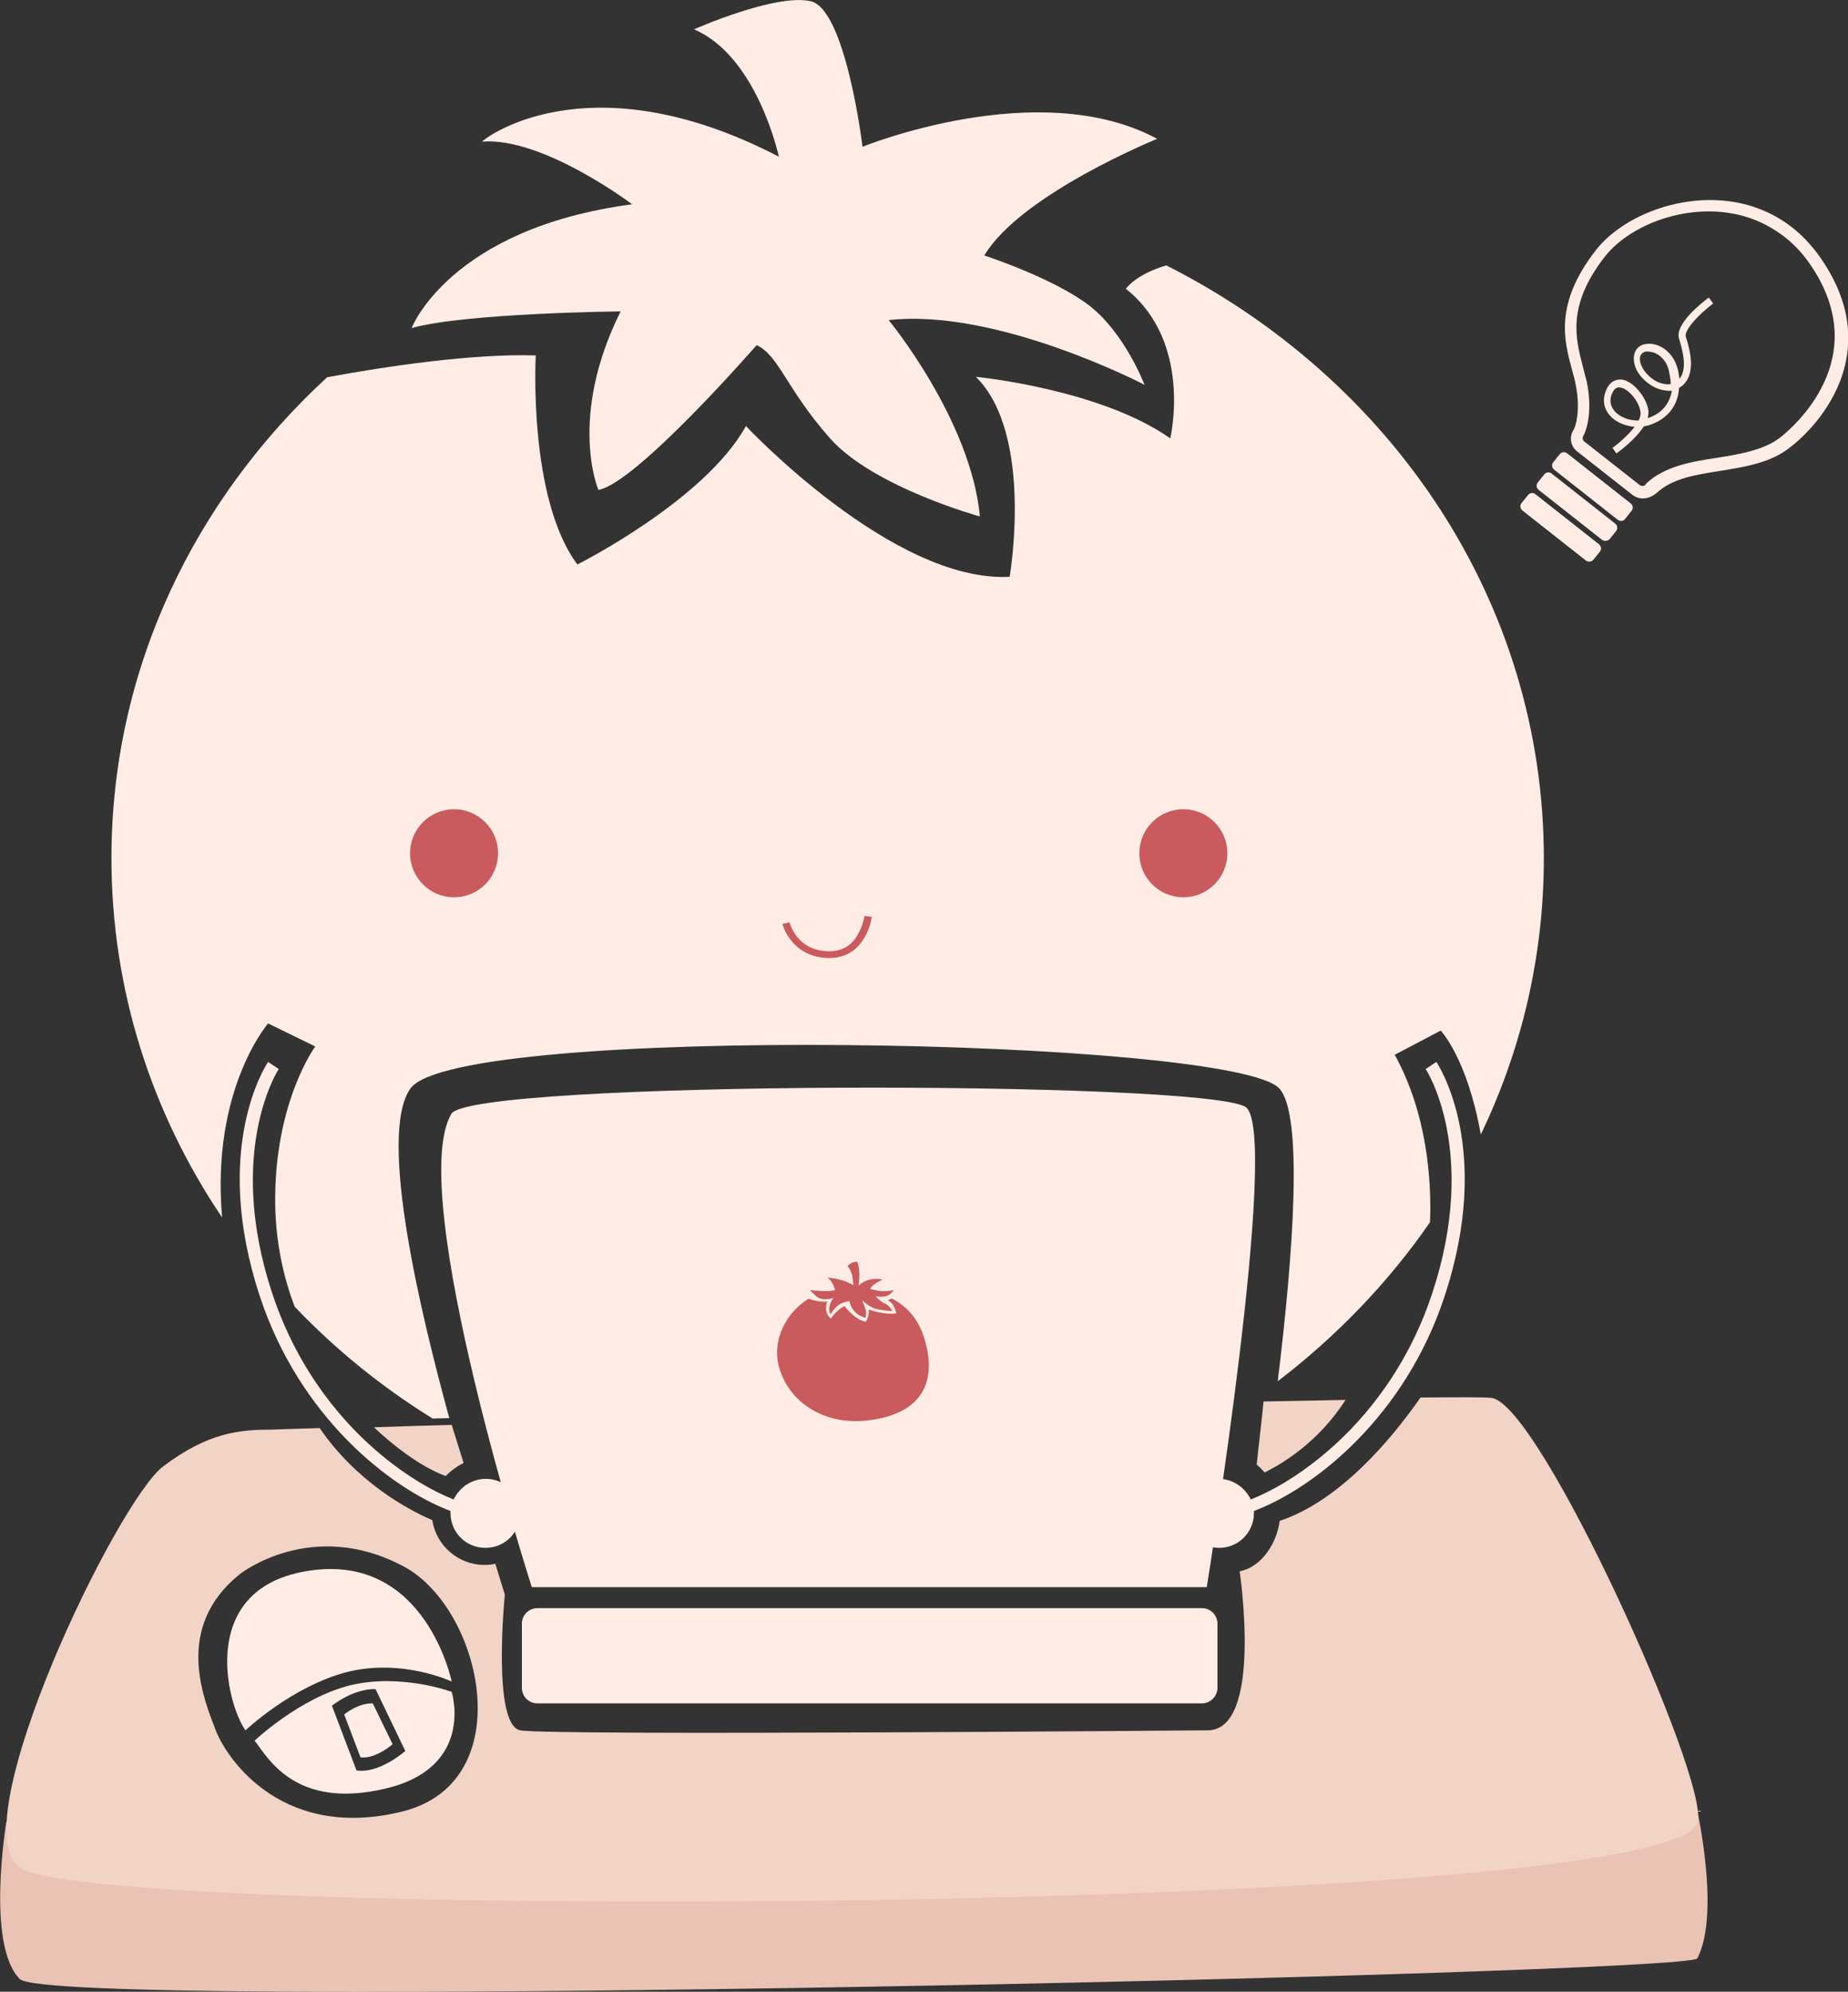 <?xml version="1.0" encoding="utf-8"?>
<!-- Generator: Adobe Illustrator 18.0.0, SVG Export Plug-In . SVG Version: 6.00 Build 0)  -->
<!DOCTYPE svg PUBLIC "-//W3C//DTD SVG 1.1//EN" "http://www.w3.org/Graphics/SVG/1.1/DTD/svg11.dtd">
<svg version="1.1" id="Layer_1" xmlns="http://www.w3.org/2000/svg" xmlns:xlink="http://www.w3.org/1999/xlink" x="0px" y="0px"
	 viewBox="90.5 238.5 466 502.1" enable-background="new 90.5 238.5 466 502.1" xml:space="preserve">
<rect x="90.5" y="238.5" width="466" height="502.1" fill="#333333" stroke="none"/>
<g>
	<path fill="#EAC3B5" d="M92.1,697.8c0,0-5.2,31,3.4,39.6c8.2,8.2,420.9-1.3,423-5.2c5.8-11.1,0-37.2,0-37.2l-402.4,2.8L92.1,697.8
		L92.1,697.8z"/>
	<g>
		<path fill="#F2D4C7" d="M257.4,596.1C257.5,596.1,257.5,596.1,257.4,596.1C257.5,596.1,257.5,596.1,257.4,596.1z"/>
		<path fill="#F2D4C7" d="M252,596.2c1.8-0.1,3.6-0.1,5.5-0.2C255.6,596.1,253.8,596.2,252,596.2z"/>
		<path fill="#F2D4C7" d="M250.1,596.3c0.6,0,1.3,0,2-0.1C251.3,596.2,250.7,596.3,250.1,596.3z"/>
		<path fill="#F2D4C7" d="M276.9,595.5c0.2,0,0.5,0,0.7,0C277.4,595.5,277.2,595.5,276.9,595.5z"/>
		<path fill="#F2D4C7" d="M277.7,595.5c2.2-0.1,4.2-0.1,6.4-0.2C281.9,595.4,279.7,595.4,277.7,595.5z"/>
		<path fill="#F2D4C7" d="M244.8,596.4c1.8-0.1,3.4-0.1,5.2-0.2C248.3,596.3,246.5,596.4,244.8,596.4z"/>
		<path fill="#F2D4C7" d="M257.5,596.1c6.3-0.2,12.8-0.4,19.4-0.6C270.3,595.7,263.8,595.9,257.5,596.1z"/>
		<path fill="#F2D4C7" d="M215.5,632.7c0.2-0.1,0.5-0.1,0.6-0.2C215.9,632.6,215.7,632.7,215.5,632.7z"/>
		<path fill="#F2D4C7" d="M284.1,595.3c0.1,0,0.3,0,0.4,0C284.3,595.3,284.2,595.3,284.1,595.3z"/>
		<path fill="#F2D4C7" d="M215.4,632.7L215.4,632.7L215.4,632.7C215.5,632.7,215.4,632.7,215.4,632.7z"/>
		<path fill="#F2D4C7" d="M215.1,597.3c6.9-0.2,14.4-0.4,22.1-0.6C229.5,596.9,222,597.1,215.1,597.3z"/>
		<path fill="#F2D4C7" d="M237.2,596.7c0.9,0,1.9-0.1,2.9-0.1C239.1,596.6,238.2,596.6,237.2,596.7z"/>
		<path fill="#F2D4C7" d="M240,596.6c1.1,0,2.3-0.1,3.5-0.1C242.4,596.5,241.3,596.5,240,596.6z"/>
		<path fill="#F2D4C7" d="M243.5,596.5c0.4,0,0.8,0,1.2,0C244.4,596.4,244,596.5,243.5,596.5z"/>
		<path fill="#F2D4C7" d="M409.1,592c-0.4,4.3-1.1,9.8-1.7,15.7l0,0c0.7,0.6,1.3,1.2,2,2c4.2-2.1,13.5-7.5,20.4-18.3
			c-6.3,0.1-13.3,0.3-20.7,0.4L409.1,592z"/>
		<path fill="#F2D4C7" d="M204.4,597.7c-7.2,0.2-13.9,0.4-19.6,0.6c4.2,4,11.3,9.8,18.1,12.3c1.2-1.3,2.9-2.5,4.5-3.3l0,0
			L204.4,597.7z"/>
		<path fill="#F2D4C7" d="M395,674.7c0,0-166.1,1.4-173.3,0c-7.2-1.4-3.9-34.2-3.9-34.2l-2.4-7.8c-0.8,0.2-1.8,0.3-2.7,0.3
			c-6.7,0-12.2-4.9-13.2-11.3c-5.9-2.5-19-9.5-28.4-23.2c-7.7,0.2-12.1,0.4-12.1,0.4c-7.9,0-15.9,0.6-27.4,9.3
			c-11.5,8.7-50.5,89.5-36.5,100.7c11.3,14,418.8,12.6,423.5-11.2c2.8-10.8-39.8-105.4-52-106.8c-1.6-0.2-8-0.2-17.9-0.1
			c-7.5,10.8-20.5,26.1-35.5,31.1c-0.7,5.4-4.4,11.6-10.1,12.7C403.1,634.8,409.1,674.7,395,674.7z M192.2,695.1
			c-29.7,7.5-44.1-12.3-47.3-20.4c-3.1-8.1-10.6-26,6.1-39.4c0,0,18.2-14.4,41.5-1.8C212.1,644.2,221.8,687.5,192.2,695.1z"/>
		<path fill="#F2D4C7" d="M397.5,592.1c0.1,0,0.1,0,0.2,0C397.6,592.1,397.6,592.1,397.5,592.1z"/>
		<path fill="#F2D4C7" d="M318.7,594.2c0.1,0,0.1,0,0.2,0C318.8,594.2,318.7,594.2,318.7,594.2z"/>
		<path fill="#F2D4C7" d="M318.9,594.2c4.5-0.1,9-0.2,13.4-0.4C327.9,594,323.4,594.1,318.9,594.2z"/>
		<path fill="#F2D4C7" d="M332.4,593.8c0.1,0,0.3,0,0.4,0C332.7,593.8,332.5,593.8,332.4,593.8z"/>
		<path fill="#F2D4C7" d="M284.5,595.3c11.3-0.3,22.7-0.6,34.2-1C307.2,594.6,295.8,595,284.5,595.3z"/>
		<path fill="#F2D4C7" d="M366.4,592.9c10.9-0.3,21.3-0.6,31.1-0.8C387.7,592.4,377.2,592.6,366.4,592.9z"/>
		<path fill="#F2D4C7" d="M366.3,592.9C366.3,592.9,366.4,592.9,366.3,592.9C366.4,592.9,366.3,592.9,366.3,592.9z"/>
		<path fill="#F2D4C7" d="M332.8,593.8c11.4-0.3,22.6-0.6,33.5-0.9C355.4,593.2,344.1,593.5,332.8,593.8z"/>
	</g>
	<g>
		<path fill="#FFEDE5" d="M384.6,305.4c-7.8,2.3-10.2,5.9-10.2,5.9c17,13.5,11.2,37.7,11.2,37.7c-17.8-12.5-49-15.5-49-15.5
			c14.7,14.6,8.5,50.4,8.5,50.4c-29.4,1.6-66.5-38-66.5-38c-10.4,18.8-42.5,34.9-42.5,34.9c-12.5-16.7-10.5-52.7-10.5-52.7
			c-15.7-0.5-37.5,2.7-52.6,5.5c-33.5,30.8-54.4,73.7-54.4,121.2c0,33.3,10.2,64.4,27.9,90.6c-2.8-32.3,11.6-48.9,11.6-48.9
			l11.9,5.8c0,0-10.5,14.2-10.1,40.1c0.2,10.3,2.4,18.9,4.9,25.5c10.3,10.8,22,20.3,34.8,28.2l4.2-0.1c-6.9-25.2-18.2-71.3-9.8-83.1
			c11.6-16.4,207.4-12.8,219.1,0c6.1,6.7,3.5,41.9-0.4,73.8c14.9-11.4,27.9-24.9,38.4-40.1c0.4-10.5-0.7-27.3-8.9-42.2l11.6-6.1
			c0,0,6.7,7,10.1,26.2c10.2-21.2,15.9-44.8,15.9-69.6C479.8,390,441.2,334,384.6,305.4z"/>
		<path fill="#FFEDE5" d="M286.9,278c0,0-5.4-25.3-21.4-32.1c0,0,20.5-9.1,29.4-7.1c8.9,2,13.1,36.7,13.1,36.7s44.4-18.1,74.3-2
			c0,0-34.3,13.9-43.6,29.4c0,0,17.2,5.6,26.3,12.5c9.1,6.9,14.1,20.1,14.1,20.1s-37.2-19.4-64.5-16.3c0,0,20.7,25.1,23,49.5
			c0,0-26.9-7.4-37.8-19.7c-10.9-12.3-12.9-20.9-18.5-23.5c0,0-30.3,34.8-39.9,36.5c0,0-7.8-18.1,5.6-45c0,0-39.2,0.4-52.7,4.2
			c0,0,9.6-25.1,55.6-31.2c0,0-22.5-17-37.8-15.8C211.7,274.1,238.2,252.7,286.9,278z"/>
		<circle fill="#C95B5E" cx="388.9" cy="453.6" r="11.1"/>
		<circle fill="#C95B5E" cx="205" cy="453.6" r="11.1"/>
		<g>
			<path fill="#C95B5E" d="M299.7,480c-0.1,0-0.2,0-0.4,0c-4.9-0.1-7.8-2.5-9.3-4.4c-1.7-2.1-2.2-4.2-2.2-4.2l1.8-0.4
				c0.1,0.3,1.8,7.1,9.7,7.3c3.3,0.1,5.9-1.3,7.5-4.2c1.3-2.3,1.7-4.5,1.7-4.7l1.8,0.2C310.4,469.8,308.9,480,299.7,480z"/>
		</g>
		<path fill="#FFEDE5" d="M213,611.3c-3.5,0-6.6,2.1-8.1,5.2c-5.3-2.1-11.6-5.7-18.1-11.1c-8.9-7.3-20.9-20.5-27.6-40.7
			c-11.9-35.8,1.4-56.5,1.6-56.7l-2.7-1.8c-0.6,0.9-14.4,22-2,59.3c9.9,29.9,32.4,48,48,53.9c0,0.2,0,0.4,0,0.5
			c0,4.9,3.9,8.8,8.8,8.8c4.9,0,8.8-3.9,8.8-8.8C221.9,615.3,217.9,611.3,213,611.3z"/>
		<path fill="#FFEDE5" d="M397.8,611.3c3.5,0,6.6,2.1,8.1,5.2c5.3-2.1,11.6-5.7,18.1-11.1c8.9-7.3,20.9-20.5,27.6-40.7
			c11.9-35.8-1.4-56.5-1.6-56.7l2.7-1.8c0.6,0.9,14.4,22,2,59.3c-9.9,29.9-32.4,48-48,53.9c0,0.2,0,0.4,0,0.5c0,4.9-3.9,8.8-8.8,8.8
			c-4.9,0-8.8-3.9-8.8-8.8C388.9,615.3,393,611.3,397.8,611.3z"/>
	</g>
	<g>
		<path fill="#FFEDE5" d="M393.6,667.9H226c-2.2,0-3.9-1.8-3.9-3.9v-16.2c0-2.2,1.8-3.9,3.9-3.9h167.6c2.2,0,3.9,1.8,3.9,3.9V664
			C397.5,666.1,395.7,667.9,393.6,667.9z"/>
		<path fill="#FFEDE5" d="M394.8,638.6H224.6c0,0-31.9-99.3-20.3-119.3c5-8.5,188.5-8.5,200.2-1.8
			C413.6,522.8,394.8,638.6,394.8,638.6z"/>
		<g>
			<path fill="#C95B5E" d="M313.6,567.1c-1-0.4-2.3-1.8-2.3-1.8s1,0.2,2.4,0c1.3-0.2,2.2-1.6,2.2-1.6s-1.1,0.3-2.6,0.3
				c-1.5,0-3.4-0.6-3.4-0.6c0.8-1.4,3.2-2.3,3.2-2.3s-1-0.4-2.9-0.1c-1.3,0.2-2.6,1-3.2,1.6c0.1-0.6,0.2-1.7,0.2-2.7
				c0-2.1-0.5-3.3-0.5-3.3c-1.4-0.2-2.5,1.1-2.5,1.1s0.6,0.5,1,1.7c0.3,0.7,0.4,2.2,0.5,3.1c-3.1-1.9-6.6-1.9-6.6-1.9
				c1.3,0.6,2,3.1,2,3.1c-1.9,0.6-6.3,0-6.3,0s0.1,0.4,1.7,1.7c1.6,1.2,4.2,0.3,4.2,0.3s-0.6,0.5-1,2c-0.4,1.4,0.3,2.2,0.3,2.1
				c0-0.1,0.6-1.2,1.8-2.2c1.1-0.9,2.9-1.1,2.9-1.1c0.7,3.6,4.1,4.2,4.1,4.2s0.1-0.7,0.1-1.4s-1-3-1-3s1.7,1.6,3.3,2.1
				c1.8,0.5,4.3,0.6,4.3,0.6S314.8,567.5,313.6,567.1z"/>
			<path fill="#C95B5E" d="M323.5,575.6c-1.7-5.3-5-8.2-8.2-9.8c-0.5,0.4-0.9,0.5-0.9,0.5c1.8,0.9,2.1,3.3,2.1,3.3
				c-3.4,0.4-6.9-1-6.9-1c0.1,2-0.8,3.1-0.8,3.1c-2.9-0.6-5.3-3.9-5.3-3.9c-1.6,0.4-3.5,3.1-3.5,3.1c-2-1.8-0.9-4.3-0.9-4.3
				c-1.8,0.2-3.5-0.3-4.7-0.7c-5.9,3.6-8.9,10.4-7.7,16.2c1.9,9.1,11,16.1,23.2,14.4C322.1,594.9,327.3,587.7,323.5,575.6z"/>
		</g>
	</g>
	<path fill="#FFEDE5" d="M204.4,665c0,0-12.6-4.7-25.4-1.7c-12.8,3.1-24.3,14-24.3,14c3.2,4,10,17.5,32.9,12.1
		C210.4,684.1,204.4,665,204.4,665z M180.4,684.8l-6.2-16.3c0,0,5.2-4.3,11-4.2l7.5,15.6C192.6,680,186.1,685.7,180.4,684.8z"/>
	<path fill="#FFEDE5" d="M152.4,674.7c0,0,11.7-11.1,25.6-14.7c14-3.5,26.4,2.4,26.4,2.4s-6.5-32.1-35.5-28
		C139.9,638.4,147.7,668.2,152.4,674.7z"/>
	<path fill="#FFEDE5" d="M177.3,670.7c0,0,3.4-2.9,7.2-2.8l5,10.3c0,0-4.3,3.8-8.1,3.3L177.3,670.7z"/>
</g>
<g>
	<g>
		<path fill="#FFEDE5" d="M498.4,369.5l-16-12.6c-0.6-0.5-0.7-1.3-0.2-1.9l1.6-2c0.5-0.6,1.3-0.7,1.9-0.2l16,12.6
			c0.6,0.5,0.7,1.3,0.2,1.9l-1.6,2C499.9,369.9,499,370,498.4,369.5z"/>
		<g>
			<path fill="#FFEDE5" d="M503.3,363.9c-0.4-0.2-0.7-0.3-1.1-0.6l-14-11c-1.7-1.3-2.1-3.8-0.8-5.6c0.3-0.6,1.8-4.5,0.4-11.4
				c-0.2-1.2-0.6-2.4-0.9-3.6c-2-7.4-4.5-16.6,6-30.1c7.5-9.7,25.8-16.3,41.1-10.5c6.1,2.3,11.2,6.3,15.3,12
				c7.4,10.5,9.2,21,5.2,31.5c-3.6,9.3-10.7,15.3-12.9,16.9c-4.8,3.7-11.1,4.7-17.3,5.7c-6.3,1-12.2,1.9-16.2,5.7
				C506.7,364,504.9,364.5,503.3,363.9z M532.7,293.8c-14-5.3-30.7,0.6-37.6,9.5c-9.5,12.3-7.3,20.4-5.5,27.5c0.3,1.3,0.7,2.6,1,3.8
				c1.8,8.6-0.6,13.4-0.7,13.5l-0.1,0.2c-0.3,0.5-0.3,1.1,0.2,1.5l14,11c0.5,0.3,1.1,0.3,1.5-0.2l0.1-0.2c4.7-4.4,11.4-5.5,17.9-6.5
				c5.7-0.9,11.7-1.9,15.9-5.1c2.5-2,24.5-19.9,7.1-44.3C543,299.6,538.3,296,532.7,293.8z"/>
		</g>
		<path fill="#FFEDE5" d="M494.5,374.6l-16-12.6c-0.6-0.5-0.7-1.3-0.2-1.9l1.6-2c0.5-0.6,1.3-0.7,1.9-0.2l16,12.6
			c0.6,0.5,0.7,1.3,0.2,1.9l-1.6,2C495.9,374.9,495,375,494.5,374.6z"/>
		<path fill="#FFEDE5" d="M490.4,379.8l-16-12.6c-0.6-0.5-0.7-1.3-0.2-1.9l1.6-2c0.5-0.6,1.3-0.7,1.9-0.2l16,12.6
			c0.6,0.5,0.7,1.3,0.2,1.9l-1.6,2C491.8,380.2,490.9,380.2,490.4,379.8z"/>
		<g>
			<path fill="#FFEDE5" d="M498.1,352.8l-1-1.4c1.3-0.9,3.9-3.1,5.6-5.3c-2.4-0.2-4.8-1.2-6.2-2.8c-1.6-1.8-2-4-1-6.4
				c1.1-2.7,3-2.8,4.1-2.7c3.2,0.6,6.4,5.1,6.6,8.1c0,0.5-0.1,1-0.2,1.6c3.5-1.1,5.5-3.6,6.1-6.9c-1.2,0.1-2.5-0.1-4-0.7
				c-2.6-1.2-5.5-3.9-5.6-7.2c-0.1-2.1,1.1-3.7,3.2-3.9c3-0.4,6.8,1.9,7.9,6.5c0.2,0.8,0.3,1.6,0.4,2.3c2.2-2.6,0.6-7.8-0.1-10.1
				c-1.2-3.7,6-9.3,7.5-10.4l1.1,1.5c-3.2,2.4-7.4,6.6-6.9,8.4c0.9,2.8,2.9,9.4-1.1,12.5c-0.2,0.1-0.4,0.2-0.6,0.4
				c-0.3,4.6-3,7.9-7.6,9.4c-0.4,0.1-0.8,0.2-1.3,0.3C502.8,349.4,498.7,352.4,498.1,352.8z M499.6,336.3c-0.2,0-0.3-0.1-0.5-0.1
				c-0.6-0.1-1.4-0.1-2.1,1.5c-0.9,2.1-0.1,3.6,0.7,4.5c1.3,1.5,3.8,2.4,6,2.3c0.3-0.6,0.5-1.2,0.5-1.8
				C504.1,340.2,501.7,337.1,499.6,336.3z M507.6,327.4c-0.7-0.2-1.4-0.3-1.9-0.3c-0.7,0.1-1.7,0.5-1.7,2c0.2,2.4,2.4,4.7,4.5,5.7
				c1.2,0.5,2.4,0.7,3.3,0.5c0-1-0.2-2-0.4-3C510.9,329.6,509.2,328,507.6,327.4z"/>
		</g>
	</g>
</g>
</svg>
